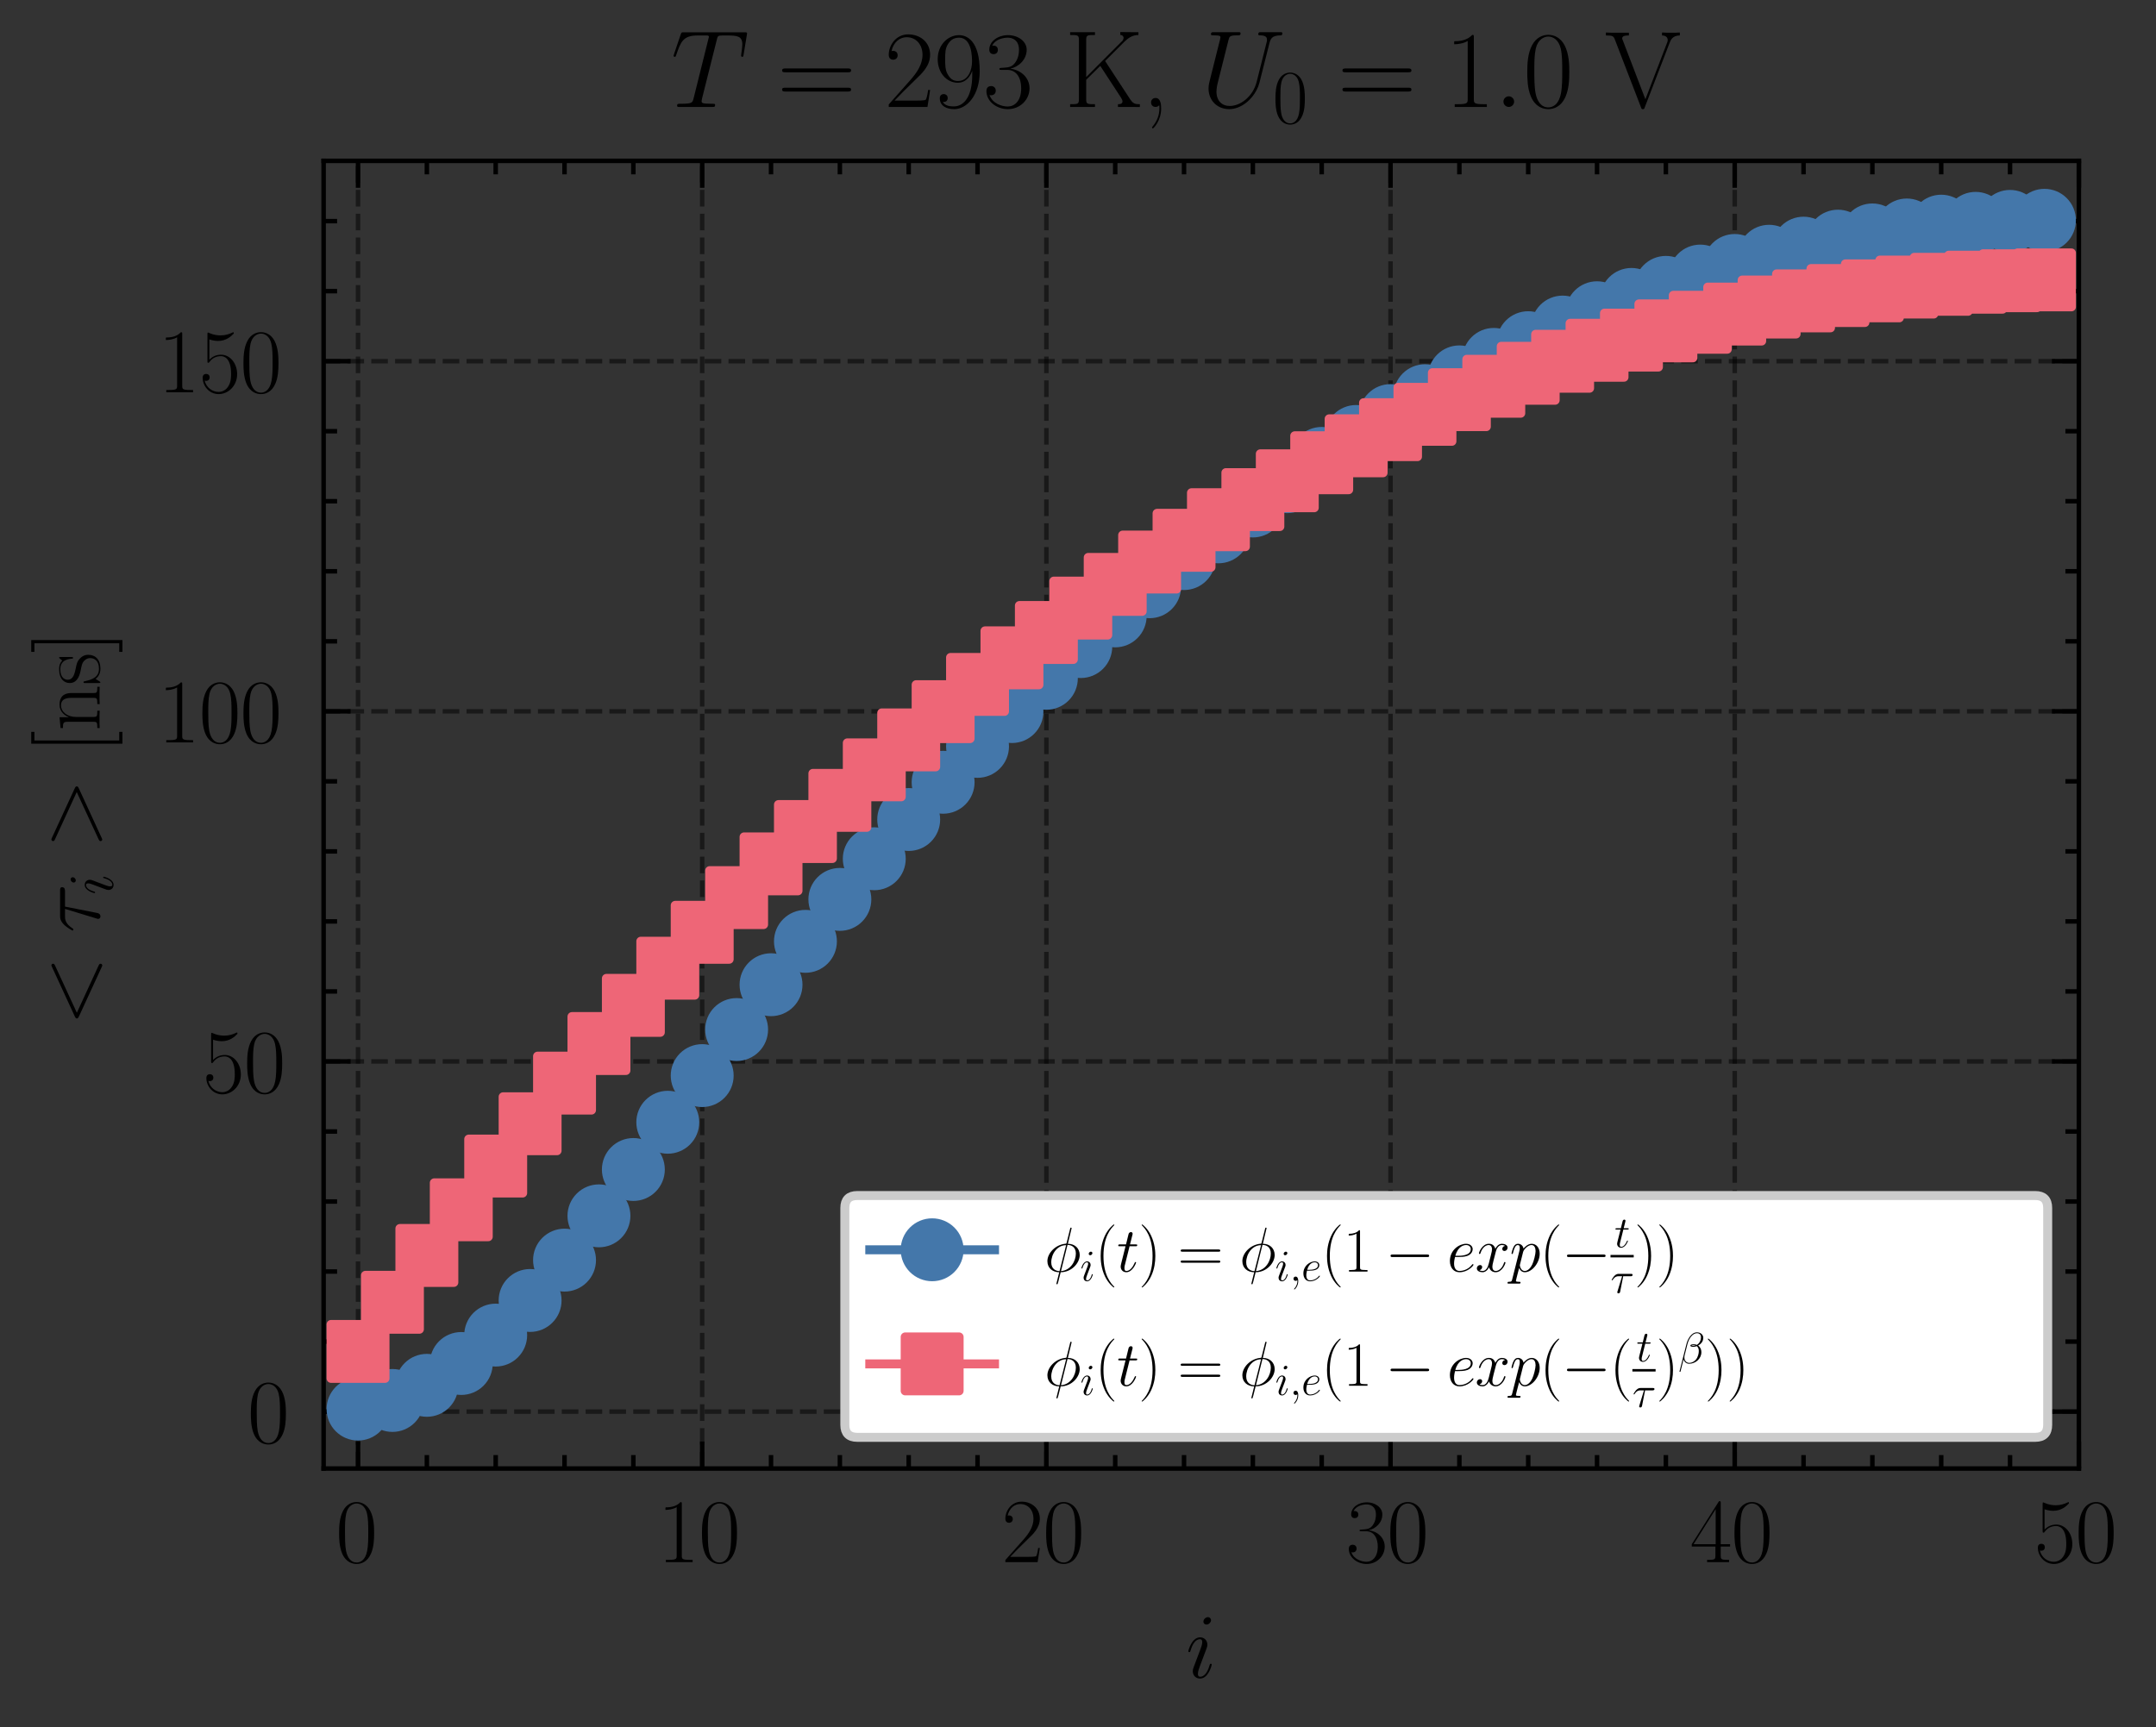 <?xml version="1.0" encoding="utf-8" standalone="no"?>
<!DOCTYPE svg PUBLIC "-//W3C//DTD SVG 1.1//EN"
  "http://www.w3.org/Graphics/SVG/1.1/DTD/svg11.dtd">
<svg xmlns:xlink="http://www.w3.org/1999/xlink" width="239.888pt" height="192.244pt" viewBox="0 0 239.888 192.244" xmlns="http://www.w3.org/2000/svg" version="1.1">
 <rect x="0" y="0" width="239.888" height="192.244" fill="#333333" stroke="none"/>
 <defs>
  <style type="text/css">*{stroke-linejoin: round; stroke-linecap: butt}</style>
 </defs>
 <g id="figure_1">
  <g id="patch_1">
   <path d="M 0 192.244 
L 239.888 192.244 
L 239.888 0 
L 0 0 
L 0 192.244 
z
" style="fill: none"/>
  </g>
  <g id="axes_1">
   <g id="patch_2">
    <path d="M 36.007 163.432 
L 231.307 163.432 
L 231.307 17.902 
L 36.007 17.902 
L 36.007 163.432 
z
" style="fill: none"/>
   </g>
   <g id="matplotlib.axis_1">
    <g id="xtick_1">
     <g id="line2d_1">
      <path d="M 39.836 163.432 
L 39.836 17.902 
" clip-path="url(#pbe0c638a8d)" style="fill: none; stroke-dasharray: 1.85,0.8; stroke-dashoffset: 0; stroke: #000000; stroke-opacity: 0.5; stroke-width: 0.5"/>
     </g>
     <g id="line2d_2">
      <defs>
       <path id="m20e79592e2" d="M 0 0 
L 0 -3 
" style="stroke: #000000; stroke-width: 0.5"/>
      </defs>
      <g>
       <use xlink:href="#m20e79592e2" x="39.836" y="163.432" style="stroke: #000000; stroke-width: 0.5"/>
      </g>
     </g>
     <g id="line2d_3">
      <defs>
       <path id="m5e21c9d02a" d="M 0 0 
L 0 3 
" style="stroke: #000000; stroke-width: 0.5"/>
      </defs>
      <g>
       <use xlink:href="#m5e21c9d02a" x="39.836" y="17.902" style="stroke: #000000; stroke-width: 0.5"/>
      </g>
     </g>
     <g id="text_1">
      <!-- $\mathdefault{0}$ -->
      <g transform="translate(37.345 173.851) scale(0.1 -0.1)">
       <defs>
        <path id="CMR17-30" d="M 2688 2025 
C 2688 2416 2682 3080 2413 3591 
C 2176 4039 1798 4198 1466 4198 
C 1158 4198 768 4058 525 3597 
C 269 3118 243 2524 243 2025 
C 243 1661 250 1106 448 619 
C 723 -39 1216 -128 1466 -128 
C 1760 -128 2208 -7 2470 600 
C 2662 1042 2688 1559 2688 2025 
z
M 1466 -26 
C 1056 -26 813 325 723 812 
C 653 1188 653 1738 653 2096 
C 653 2588 653 2997 736 3387 
C 858 3929 1216 4096 1466 4096 
C 1728 4096 2067 3923 2189 3400 
C 2272 3036 2278 2607 2278 2096 
C 2278 1680 2278 1169 2202 792 
C 2067 95 1690 -26 1466 -26 
z
" transform="scale(0.016)"/>
       </defs>
       <use xlink:href="#CMR17-30" transform="scale(0.996)"/>
      </g>
     </g>
    </g>
    <g id="xtick_2">
     <g id="line2d_4">
      <path d="M 78.13 163.432 
L 78.13 17.902 
" clip-path="url(#pbe0c638a8d)" style="fill: none; stroke-dasharray: 1.85,0.8; stroke-dashoffset: 0; stroke: #000000; stroke-opacity: 0.5; stroke-width: 0.5"/>
     </g>
     <g id="line2d_5">
      <g>
       <use xlink:href="#m20e79592e2" x="78.13" y="163.432" style="stroke: #000000; stroke-width: 0.5"/>
      </g>
     </g>
     <g id="line2d_6">
      <g>
       <use xlink:href="#m5e21c9d02a" x="78.13" y="17.902" style="stroke: #000000; stroke-width: 0.5"/>
      </g>
     </g>
     <g id="text_2">
      <!-- $\mathdefault{10}$ -->
      <g transform="translate(73.149 173.851) scale(0.1 -0.1)">
       <defs>
        <path id="CMR17-31" d="M 1702 4058 
C 1702 4192 1696 4192 1606 4192 
C 1357 3916 979 3827 621 3827 
C 602 3827 570 3827 563 3808 
C 557 3795 557 3782 557 3648 
C 755 3648 1088 3686 1344 3839 
L 1344 461 
C 1344 236 1331 160 781 160 
L 589 160 
L 589 0 
C 896 0 1216 0 1523 0 
C 1830 0 2150 0 2458 0 
L 2458 160 
L 2266 160 
C 1715 160 1702 230 1702 458 
L 1702 4058 
z
" transform="scale(0.016)"/>
       </defs>
       <use xlink:href="#CMR17-31" transform="scale(0.996)"/>
       <use xlink:href="#CMR17-30" transform="translate(45.69 0) scale(0.996)"/>
      </g>
     </g>
    </g>
    <g id="xtick_3">
     <g id="line2d_7">
      <path d="M 116.424 163.432 
L 116.424 17.902 
" clip-path="url(#pbe0c638a8d)" style="fill: none; stroke-dasharray: 1.85,0.8; stroke-dashoffset: 0; stroke: #000000; stroke-opacity: 0.5; stroke-width: 0.5"/>
     </g>
     <g id="line2d_8">
      <g>
       <use xlink:href="#m20e79592e2" x="116.424" y="163.432" style="stroke: #000000; stroke-width: 0.5"/>
      </g>
     </g>
     <g id="line2d_9">
      <g>
       <use xlink:href="#m5e21c9d02a" x="116.424" y="17.902" style="stroke: #000000; stroke-width: 0.5"/>
      </g>
     </g>
     <g id="text_3">
      <!-- $\mathdefault{20}$ -->
      <g transform="translate(111.443 173.851) scale(0.1 -0.1)">
       <defs>
        <path id="CMR17-32" d="M 2669 989 
L 2554 989 
C 2490 536 2438 459 2413 420 
C 2381 369 1920 369 1830 369 
L 602 369 
C 832 619 1280 1072 1824 1597 
C 2214 1967 2669 2402 2669 3035 
C 2669 3790 2067 4224 1395 4224 
C 691 4224 262 3604 262 3030 
C 262 2780 448 2748 525 2748 
C 589 2748 781 2787 781 3010 
C 781 3207 614 3264 525 3264 
C 486 3264 448 3258 422 3245 
C 544 3790 915 4058 1306 4058 
C 1862 4058 2227 3617 2227 3035 
C 2227 2479 1901 2000 1536 1584 
L 262 146 
L 262 0 
L 2515 0 
L 2669 989 
z
" transform="scale(0.016)"/>
       </defs>
       <use xlink:href="#CMR17-32" transform="scale(0.996)"/>
       <use xlink:href="#CMR17-30" transform="translate(45.69 0) scale(0.996)"/>
      </g>
     </g>
    </g>
    <g id="xtick_4">
     <g id="line2d_10">
      <path d="M 154.718 163.432 
L 154.718 17.902 
" clip-path="url(#pbe0c638a8d)" style="fill: none; stroke-dasharray: 1.85,0.8; stroke-dashoffset: 0; stroke: #000000; stroke-opacity: 0.5; stroke-width: 0.5"/>
     </g>
     <g id="line2d_11">
      <g>
       <use xlink:href="#m20e79592e2" x="154.718" y="163.432" style="stroke: #000000; stroke-width: 0.5"/>
      </g>
     </g>
     <g id="line2d_12">
      <g>
       <use xlink:href="#m5e21c9d02a" x="154.718" y="17.902" style="stroke: #000000; stroke-width: 0.5"/>
      </g>
     </g>
     <g id="text_4">
      <!-- $\mathdefault{30}$ -->
      <g transform="translate(149.737 173.851) scale(0.1 -0.1)">
       <defs>
        <path id="CMR17-33" d="M 1414 2157 
C 1984 2157 2234 1662 2234 1090 
C 2234 320 1824 25 1453 25 
C 1114 25 563 194 390 693 
C 422 680 454 680 486 680 
C 640 680 755 782 755 948 
C 755 1133 614 1216 486 1216 
C 378 1216 211 1165 211 926 
C 211 335 787 -128 1466 -128 
C 2176 -128 2720 430 2720 1085 
C 2720 1707 2208 2157 1600 2227 
C 2086 2328 2554 2756 2554 3329 
C 2554 3820 2048 4179 1472 4179 
C 890 4179 378 3829 378 3329 
C 378 3110 544 3072 627 3072 
C 762 3072 877 3155 877 3321 
C 877 3486 762 3569 627 3569 
C 602 3569 570 3569 544 3557 
C 730 3959 1235 4032 1459 4032 
C 1683 4032 2106 3925 2106 3320 
C 2106 3143 2080 2828 1862 2550 
C 1670 2304 1453 2304 1242 2284 
C 1210 2284 1062 2269 1037 2269 
C 992 2263 966 2257 966 2208 
C 966 2163 973 2157 1101 2157 
L 1414 2157 
z
" transform="scale(0.016)"/>
       </defs>
       <use xlink:href="#CMR17-33" transform="scale(0.996)"/>
       <use xlink:href="#CMR17-30" transform="translate(45.69 0) scale(0.996)"/>
      </g>
     </g>
    </g>
    <g id="xtick_5">
     <g id="line2d_13">
      <path d="M 193.013 163.432 
L 193.013 17.902 
" clip-path="url(#pbe0c638a8d)" style="fill: none; stroke-dasharray: 1.85,0.8; stroke-dashoffset: 0; stroke: #000000; stroke-opacity: 0.5; stroke-width: 0.5"/>
     </g>
     <g id="line2d_14">
      <g>
       <use xlink:href="#m20e79592e2" x="193.013" y="163.432" style="stroke: #000000; stroke-width: 0.5"/>
      </g>
     </g>
     <g id="line2d_15">
      <g>
       <use xlink:href="#m5e21c9d02a" x="193.013" y="17.902" style="stroke: #000000; stroke-width: 0.5"/>
      </g>
     </g>
     <g id="text_5">
      <!-- $\mathdefault{40}$ -->
      <g transform="translate(188.031 173.851) scale(0.1 -0.1)">
       <defs>
        <path id="CMR17-34" d="M 2150 4122 
C 2150 4256 2144 4256 2029 4256 
L 128 1254 
L 128 1088 
L 1779 1088 
L 1779 457 
C 1779 224 1766 160 1318 160 
L 1197 160 
L 1197 0 
C 1402 0 1747 0 1965 0 
C 2182 0 2528 0 2733 0 
L 2733 160 
L 2611 160 
C 2163 160 2150 224 2150 457 
L 2150 1088 
L 2803 1088 
L 2803 1254 
L 2150 1254 
L 2150 4122 
z
M 1798 3703 
L 1798 1254 
L 256 1254 
L 1798 3703 
z
" transform="scale(0.016)"/>
       </defs>
       <use xlink:href="#CMR17-34" transform="scale(0.996)"/>
       <use xlink:href="#CMR17-30" transform="translate(45.69 0) scale(0.996)"/>
      </g>
     </g>
    </g>
    <g id="xtick_6">
     <g id="line2d_16">
      <path d="M 231.307 163.432 
L 231.307 17.902 
" clip-path="url(#pbe0c638a8d)" style="fill: none; stroke-dasharray: 1.85,0.8; stroke-dashoffset: 0; stroke: #000000; stroke-opacity: 0.5; stroke-width: 0.5"/>
     </g>
     <g id="line2d_17">
      <g>
       <use xlink:href="#m20e79592e2" x="231.307" y="163.432" style="stroke: #000000; stroke-width: 0.5"/>
      </g>
     </g>
     <g id="line2d_18">
      <g>
       <use xlink:href="#m5e21c9d02a" x="231.307" y="17.902" style="stroke: #000000; stroke-width: 0.5"/>
      </g>
     </g>
     <g id="text_6">
      <!-- $\mathdefault{50}$ -->
      <g transform="translate(226.325 173.851) scale(0.1 -0.1)">
       <defs>
        <path id="CMR17-35" d="M 730 3692 
C 794 3666 1056 3584 1325 3584 
C 1920 3584 2246 3911 2432 4100 
C 2432 4157 2432 4192 2394 4192 
C 2387 4192 2374 4192 2323 4163 
C 2099 4058 1837 3973 1517 3973 
C 1325 3973 1037 3999 723 4139 
C 653 4171 640 4171 634 4171 
C 602 4171 595 4164 595 4037 
L 595 2203 
C 595 2089 595 2057 659 2057 
C 691 2057 704 2070 736 2114 
C 941 2401 1222 2522 1542 2522 
C 1766 2522 2246 2382 2246 1289 
C 2246 1085 2246 715 2054 421 
C 1894 159 1645 25 1370 25 
C 947 25 518 320 403 814 
C 429 807 480 795 506 795 
C 589 795 749 840 749 1038 
C 749 1210 627 1280 506 1280 
C 358 1280 262 1190 262 1011 
C 262 454 704 -128 1382 -128 
C 2042 -128 2669 440 2669 1264 
C 2669 2030 2170 2624 1549 2624 
C 1222 2624 947 2503 730 2274 
L 730 3692 
z
" transform="scale(0.016)"/>
       </defs>
       <use xlink:href="#CMR17-35" transform="scale(0.996)"/>
       <use xlink:href="#CMR17-30" transform="translate(45.69 0) scale(0.996)"/>
      </g>
     </g>
    </g>
    <g id="xtick_7">
     <g id="line2d_19">
      <defs>
       <path id="ma5c051cafe" d="M 0 0 
L 0 -1.5 
" style="stroke: #000000; stroke-width: 0.5"/>
      </defs>
      <g>
       <use xlink:href="#ma5c051cafe" x="47.495" y="163.432" style="stroke: #000000; stroke-width: 0.5"/>
      </g>
     </g>
     <g id="line2d_20">
      <defs>
       <path id="m9d21d8605a" d="M 0 0 
L 0 1.5 
" style="stroke: #000000; stroke-width: 0.5"/>
      </defs>
      <g>
       <use xlink:href="#m9d21d8605a" x="47.495" y="17.902" style="stroke: #000000; stroke-width: 0.5"/>
      </g>
     </g>
    </g>
    <g id="xtick_8">
     <g id="line2d_21">
      <g>
       <use xlink:href="#ma5c051cafe" x="55.154" y="163.432" style="stroke: #000000; stroke-width: 0.5"/>
      </g>
     </g>
     <g id="line2d_22">
      <g>
       <use xlink:href="#m9d21d8605a" x="55.154" y="17.902" style="stroke: #000000; stroke-width: 0.5"/>
      </g>
     </g>
    </g>
    <g id="xtick_9">
     <g id="line2d_23">
      <g>
       <use xlink:href="#ma5c051cafe" x="62.813" y="163.432" style="stroke: #000000; stroke-width: 0.5"/>
      </g>
     </g>
     <g id="line2d_24">
      <g>
       <use xlink:href="#m9d21d8605a" x="62.813" y="17.902" style="stroke: #000000; stroke-width: 0.5"/>
      </g>
     </g>
    </g>
    <g id="xtick_10">
     <g id="line2d_25">
      <g>
       <use xlink:href="#ma5c051cafe" x="70.471" y="163.432" style="stroke: #000000; stroke-width: 0.5"/>
      </g>
     </g>
     <g id="line2d_26">
      <g>
       <use xlink:href="#m9d21d8605a" x="70.471" y="17.902" style="stroke: #000000; stroke-width: 0.5"/>
      </g>
     </g>
    </g>
    <g id="xtick_11">
     <g id="line2d_27">
      <g>
       <use xlink:href="#ma5c051cafe" x="85.789" y="163.432" style="stroke: #000000; stroke-width: 0.5"/>
      </g>
     </g>
     <g id="line2d_28">
      <g>
       <use xlink:href="#m9d21d8605a" x="85.789" y="17.902" style="stroke: #000000; stroke-width: 0.5"/>
      </g>
     </g>
    </g>
    <g id="xtick_12">
     <g id="line2d_29">
      <g>
       <use xlink:href="#ma5c051cafe" x="93.448" y="163.432" style="stroke: #000000; stroke-width: 0.5"/>
      </g>
     </g>
     <g id="line2d_30">
      <g>
       <use xlink:href="#m9d21d8605a" x="93.448" y="17.902" style="stroke: #000000; stroke-width: 0.5"/>
      </g>
     </g>
    </g>
    <g id="xtick_13">
     <g id="line2d_31">
      <g>
       <use xlink:href="#ma5c051cafe" x="101.107" y="163.432" style="stroke: #000000; stroke-width: 0.5"/>
      </g>
     </g>
     <g id="line2d_32">
      <g>
       <use xlink:href="#m9d21d8605a" x="101.107" y="17.902" style="stroke: #000000; stroke-width: 0.5"/>
      </g>
     </g>
    </g>
    <g id="xtick_14">
     <g id="line2d_33">
      <g>
       <use xlink:href="#ma5c051cafe" x="108.765" y="163.432" style="stroke: #000000; stroke-width: 0.5"/>
      </g>
     </g>
     <g id="line2d_34">
      <g>
       <use xlink:href="#m9d21d8605a" x="108.765" y="17.902" style="stroke: #000000; stroke-width: 0.5"/>
      </g>
     </g>
    </g>
    <g id="xtick_15">
     <g id="line2d_35">
      <g>
       <use xlink:href="#ma5c051cafe" x="124.083" y="163.432" style="stroke: #000000; stroke-width: 0.5"/>
      </g>
     </g>
     <g id="line2d_36">
      <g>
       <use xlink:href="#m9d21d8605a" x="124.083" y="17.902" style="stroke: #000000; stroke-width: 0.5"/>
      </g>
     </g>
    </g>
    <g id="xtick_16">
     <g id="line2d_37">
      <g>
       <use xlink:href="#ma5c051cafe" x="131.742" y="163.432" style="stroke: #000000; stroke-width: 0.5"/>
      </g>
     </g>
     <g id="line2d_38">
      <g>
       <use xlink:href="#m9d21d8605a" x="131.742" y="17.902" style="stroke: #000000; stroke-width: 0.5"/>
      </g>
     </g>
    </g>
    <g id="xtick_17">
     <g id="line2d_39">
      <g>
       <use xlink:href="#ma5c051cafe" x="139.401" y="163.432" style="stroke: #000000; stroke-width: 0.5"/>
      </g>
     </g>
     <g id="line2d_40">
      <g>
       <use xlink:href="#m9d21d8605a" x="139.401" y="17.902" style="stroke: #000000; stroke-width: 0.5"/>
      </g>
     </g>
    </g>
    <g id="xtick_18">
     <g id="line2d_41">
      <g>
       <use xlink:href="#ma5c051cafe" x="147.06" y="163.432" style="stroke: #000000; stroke-width: 0.5"/>
      </g>
     </g>
     <g id="line2d_42">
      <g>
       <use xlink:href="#m9d21d8605a" x="147.06" y="17.902" style="stroke: #000000; stroke-width: 0.5"/>
      </g>
     </g>
    </g>
    <g id="xtick_19">
     <g id="line2d_43">
      <g>
       <use xlink:href="#ma5c051cafe" x="162.377" y="163.432" style="stroke: #000000; stroke-width: 0.5"/>
      </g>
     </g>
     <g id="line2d_44">
      <g>
       <use xlink:href="#m9d21d8605a" x="162.377" y="17.902" style="stroke: #000000; stroke-width: 0.5"/>
      </g>
     </g>
    </g>
    <g id="xtick_20">
     <g id="line2d_45">
      <g>
       <use xlink:href="#ma5c051cafe" x="170.036" y="163.432" style="stroke: #000000; stroke-width: 0.5"/>
      </g>
     </g>
     <g id="line2d_46">
      <g>
       <use xlink:href="#m9d21d8605a" x="170.036" y="17.902" style="stroke: #000000; stroke-width: 0.5"/>
      </g>
     </g>
    </g>
    <g id="xtick_21">
     <g id="line2d_47">
      <g>
       <use xlink:href="#ma5c051cafe" x="177.695" y="163.432" style="stroke: #000000; stroke-width: 0.5"/>
      </g>
     </g>
     <g id="line2d_48">
      <g>
       <use xlink:href="#m9d21d8605a" x="177.695" y="17.902" style="stroke: #000000; stroke-width: 0.5"/>
      </g>
     </g>
    </g>
    <g id="xtick_22">
     <g id="line2d_49">
      <g>
       <use xlink:href="#ma5c051cafe" x="185.354" y="163.432" style="stroke: #000000; stroke-width: 0.5"/>
      </g>
     </g>
     <g id="line2d_50">
      <g>
       <use xlink:href="#m9d21d8605a" x="185.354" y="17.902" style="stroke: #000000; stroke-width: 0.5"/>
      </g>
     </g>
    </g>
    <g id="xtick_23">
     <g id="line2d_51">
      <g>
       <use xlink:href="#ma5c051cafe" x="200.671" y="163.432" style="stroke: #000000; stroke-width: 0.5"/>
      </g>
     </g>
     <g id="line2d_52">
      <g>
       <use xlink:href="#m9d21d8605a" x="200.671" y="17.902" style="stroke: #000000; stroke-width: 0.5"/>
      </g>
     </g>
    </g>
    <g id="xtick_24">
     <g id="line2d_53">
      <g>
       <use xlink:href="#ma5c051cafe" x="208.33" y="163.432" style="stroke: #000000; stroke-width: 0.5"/>
      </g>
     </g>
     <g id="line2d_54">
      <g>
       <use xlink:href="#m9d21d8605a" x="208.33" y="17.902" style="stroke: #000000; stroke-width: 0.5"/>
      </g>
     </g>
    </g>
    <g id="xtick_25">
     <g id="line2d_55">
      <g>
       <use xlink:href="#ma5c051cafe" x="215.989" y="163.432" style="stroke: #000000; stroke-width: 0.5"/>
      </g>
     </g>
     <g id="line2d_56">
      <g>
       <use xlink:href="#m9d21d8605a" x="215.989" y="17.902" style="stroke: #000000; stroke-width: 0.5"/>
      </g>
     </g>
    </g>
    <g id="xtick_26">
     <g id="line2d_57">
      <g>
       <use xlink:href="#ma5c051cafe" x="223.648" y="163.432" style="stroke: #000000; stroke-width: 0.5"/>
      </g>
     </g>
     <g id="line2d_58">
      <g>
       <use xlink:href="#m9d21d8605a" x="223.648" y="17.902" style="stroke: #000000; stroke-width: 0.5"/>
      </g>
     </g>
    </g>
    <g id="text_7">
     <!-- $i$ -->
     <g transform="translate(131.941 186.706) scale(0.1 -0.1)">
      <defs>
       <path id="CMMI12-69" d="M 1811 913 
C 1811 945 1786 971 1747 971 
C 1690 971 1683 952 1651 843 
C 1485 262 1222 64 1011 64 
C 934 64 845 83 845 275 
C 845 447 922 639 992 830 
L 1440 2018 
C 1459 2069 1504 2184 1504 2305 
C 1504 2574 1312 2816 998 2816 
C 410 2816 173 1890 173 1839 
C 173 1814 198 1782 243 1782 
C 301 1782 307 1807 333 1896 
C 486 2428 730 2682 979 2682 
C 1037 2682 1146 2682 1146 2478 
C 1146 2312 1062 2101 1011 1961 
L 563 773 
C 525 671 486 568 486 453 
C 486 166 685 -64 992 -64 
C 1581 -64 1811 869 1811 913 
z
M 1760 4013 
C 1760 4109 1683 4224 1542 4224 
C 1395 4224 1229 4083 1229 3917 
C 1229 3758 1363 3707 1440 3707 
C 1613 3707 1760 3873 1760 4013 
z
" transform="scale(0.016)"/>
      </defs>
      <use xlink:href="#CMMI12-69" transform="scale(0.996)"/>
     </g>
    </g>
   </g>
   <g id="matplotlib.axis_2">
    <g id="ytick_1">
     <g id="line2d_59">
      <path d="M 36.007 157.097 
L 231.307 157.097 
" clip-path="url(#pbe0c638a8d)" style="fill: none; stroke-dasharray: 1.85,0.8; stroke-dashoffset: 0; stroke: #000000; stroke-opacity: 0.5; stroke-width: 0.5"/>
     </g>
     <g id="line2d_60">
      <defs>
       <path id="m622779841a" d="M 0 0 
L 3 0 
" style="stroke: #000000; stroke-width: 0.5"/>
      </defs>
      <g>
       <use xlink:href="#m622779841a" x="36.007" y="157.097" style="stroke: #000000; stroke-width: 0.5"/>
      </g>
     </g>
     <g id="line2d_61">
      <defs>
       <path id="mc7d2856764" d="M 0 0 
L -3 0 
" style="stroke: #000000; stroke-width: 0.5"/>
      </defs>
      <g>
       <use xlink:href="#mc7d2856764" x="231.307" y="157.097" style="stroke: #000000; stroke-width: 0.5"/>
      </g>
     </g>
     <g id="text_8">
      <!-- $\mathdefault{0}$ -->
      <g transform="translate(27.525 160.556) scale(0.1 -0.1)">
       <use xlink:href="#CMR17-30" transform="scale(0.996)"/>
      </g>
     </g>
    </g>
    <g id="ytick_2">
     <g id="line2d_62">
      <path d="M 36.007 118.13 
L 231.307 118.13 
" clip-path="url(#pbe0c638a8d)" style="fill: none; stroke-dasharray: 1.85,0.8; stroke-dashoffset: 0; stroke: #000000; stroke-opacity: 0.5; stroke-width: 0.5"/>
     </g>
     <g id="line2d_63">
      <g>
       <use xlink:href="#m622779841a" x="36.007" y="118.13" style="stroke: #000000; stroke-width: 0.5"/>
      </g>
     </g>
     <g id="line2d_64">
      <g>
       <use xlink:href="#mc7d2856764" x="231.307" y="118.13" style="stroke: #000000; stroke-width: 0.5"/>
      </g>
     </g>
     <g id="text_9">
      <!-- $\mathdefault{50}$ -->
      <g transform="translate(22.544 121.589) scale(0.1 -0.1)">
       <use xlink:href="#CMR17-35" transform="scale(0.996)"/>
       <use xlink:href="#CMR17-30" transform="translate(45.69 0) scale(0.996)"/>
      </g>
     </g>
    </g>
    <g id="ytick_3">
     <g id="line2d_65">
      <path d="M 36.007 79.163 
L 231.307 79.163 
" clip-path="url(#pbe0c638a8d)" style="fill: none; stroke-dasharray: 1.85,0.8; stroke-dashoffset: 0; stroke: #000000; stroke-opacity: 0.5; stroke-width: 0.5"/>
     </g>
     <g id="line2d_66">
      <g>
       <use xlink:href="#m622779841a" x="36.007" y="79.163" style="stroke: #000000; stroke-width: 0.5"/>
      </g>
     </g>
     <g id="line2d_67">
      <g>
       <use xlink:href="#mc7d2856764" x="231.307" y="79.163" style="stroke: #000000; stroke-width: 0.5"/>
      </g>
     </g>
     <g id="text_10">
      <!-- $\mathdefault{100}$ -->
      <g transform="translate(17.563 82.623) scale(0.1 -0.1)">
       <use xlink:href="#CMR17-31" transform="scale(0.996)"/>
       <use xlink:href="#CMR17-30" transform="translate(45.69 0) scale(0.996)"/>
       <use xlink:href="#CMR17-30" transform="translate(91.381 0) scale(0.996)"/>
      </g>
     </g>
    </g>
    <g id="ytick_4">
     <g id="line2d_68">
      <path d="M 36.007 40.197 
L 231.307 40.197 
" clip-path="url(#pbe0c638a8d)" style="fill: none; stroke-dasharray: 1.85,0.8; stroke-dashoffset: 0; stroke: #000000; stroke-opacity: 0.5; stroke-width: 0.5"/>
     </g>
     <g id="line2d_69">
      <g>
       <use xlink:href="#m622779841a" x="36.007" y="40.197" style="stroke: #000000; stroke-width: 0.5"/>
      </g>
     </g>
     <g id="line2d_70">
      <g>
       <use xlink:href="#mc7d2856764" x="231.307" y="40.197" style="stroke: #000000; stroke-width: 0.5"/>
      </g>
     </g>
     <g id="text_11">
      <!-- $\mathdefault{150}$ -->
      <g transform="translate(17.563 43.656) scale(0.1 -0.1)">
       <use xlink:href="#CMR17-31" transform="scale(0.996)"/>
       <use xlink:href="#CMR17-35" transform="translate(45.69 0) scale(0.996)"/>
       <use xlink:href="#CMR17-30" transform="translate(91.381 0) scale(0.996)"/>
      </g>
     </g>
    </g>
    <g id="ytick_5">
     <g id="line2d_71">
      <defs>
       <path id="m8ec873bae9" d="M 0 0 
L 1.5 0 
" style="stroke: #000000; stroke-width: 0.5"/>
      </defs>
      <g>
       <use xlink:href="#m8ec873bae9" x="36.007" y="149.304" style="stroke: #000000; stroke-width: 0.5"/>
      </g>
     </g>
     <g id="line2d_72">
      <defs>
       <path id="mb1f01d77cc" d="M 0 0 
L -1.5 0 
" style="stroke: #000000; stroke-width: 0.5"/>
      </defs>
      <g>
       <use xlink:href="#mb1f01d77cc" x="231.307" y="149.304" style="stroke: #000000; stroke-width: 0.5"/>
      </g>
     </g>
    </g>
    <g id="ytick_6">
     <g id="line2d_73">
      <g>
       <use xlink:href="#m8ec873bae9" x="36.007" y="141.51" style="stroke: #000000; stroke-width: 0.5"/>
      </g>
     </g>
     <g id="line2d_74">
      <g>
       <use xlink:href="#mb1f01d77cc" x="231.307" y="141.51" style="stroke: #000000; stroke-width: 0.5"/>
      </g>
     </g>
    </g>
    <g id="ytick_7">
     <g id="line2d_75">
      <g>
       <use xlink:href="#m8ec873bae9" x="36.007" y="133.717" style="stroke: #000000; stroke-width: 0.5"/>
      </g>
     </g>
     <g id="line2d_76">
      <g>
       <use xlink:href="#mb1f01d77cc" x="231.307" y="133.717" style="stroke: #000000; stroke-width: 0.5"/>
      </g>
     </g>
    </g>
    <g id="ytick_8">
     <g id="line2d_77">
      <g>
       <use xlink:href="#m8ec873bae9" x="36.007" y="125.924" style="stroke: #000000; stroke-width: 0.5"/>
      </g>
     </g>
     <g id="line2d_78">
      <g>
       <use xlink:href="#mb1f01d77cc" x="231.307" y="125.924" style="stroke: #000000; stroke-width: 0.5"/>
      </g>
     </g>
    </g>
    <g id="ytick_9">
     <g id="line2d_79">
      <g>
       <use xlink:href="#m8ec873bae9" x="36.007" y="110.337" style="stroke: #000000; stroke-width: 0.5"/>
      </g>
     </g>
     <g id="line2d_80">
      <g>
       <use xlink:href="#mb1f01d77cc" x="231.307" y="110.337" style="stroke: #000000; stroke-width: 0.5"/>
      </g>
     </g>
    </g>
    <g id="ytick_10">
     <g id="line2d_81">
      <g>
       <use xlink:href="#m8ec873bae9" x="36.007" y="102.544" style="stroke: #000000; stroke-width: 0.5"/>
      </g>
     </g>
     <g id="line2d_82">
      <g>
       <use xlink:href="#mb1f01d77cc" x="231.307" y="102.544" style="stroke: #000000; stroke-width: 0.5"/>
      </g>
     </g>
    </g>
    <g id="ytick_11">
     <g id="line2d_83">
      <g>
       <use xlink:href="#m8ec873bae9" x="36.007" y="94.75" style="stroke: #000000; stroke-width: 0.5"/>
      </g>
     </g>
     <g id="line2d_84">
      <g>
       <use xlink:href="#mb1f01d77cc" x="231.307" y="94.75" style="stroke: #000000; stroke-width: 0.5"/>
      </g>
     </g>
    </g>
    <g id="ytick_12">
     <g id="line2d_85">
      <g>
       <use xlink:href="#m8ec873bae9" x="36.007" y="86.957" style="stroke: #000000; stroke-width: 0.5"/>
      </g>
     </g>
     <g id="line2d_86">
      <g>
       <use xlink:href="#mb1f01d77cc" x="231.307" y="86.957" style="stroke: #000000; stroke-width: 0.5"/>
      </g>
     </g>
    </g>
    <g id="ytick_13">
     <g id="line2d_87">
      <g>
       <use xlink:href="#m8ec873bae9" x="36.007" y="71.37" style="stroke: #000000; stroke-width: 0.5"/>
      </g>
     </g>
     <g id="line2d_88">
      <g>
       <use xlink:href="#mb1f01d77cc" x="231.307" y="71.37" style="stroke: #000000; stroke-width: 0.5"/>
      </g>
     </g>
    </g>
    <g id="ytick_14">
     <g id="line2d_89">
      <g>
       <use xlink:href="#m8ec873bae9" x="36.007" y="63.577" style="stroke: #000000; stroke-width: 0.5"/>
      </g>
     </g>
     <g id="line2d_90">
      <g>
       <use xlink:href="#mb1f01d77cc" x="231.307" y="63.577" style="stroke: #000000; stroke-width: 0.5"/>
      </g>
     </g>
    </g>
    <g id="ytick_15">
     <g id="line2d_91">
      <g>
       <use xlink:href="#m8ec873bae9" x="36.007" y="55.783" style="stroke: #000000; stroke-width: 0.5"/>
      </g>
     </g>
     <g id="line2d_92">
      <g>
       <use xlink:href="#mb1f01d77cc" x="231.307" y="55.783" style="stroke: #000000; stroke-width: 0.5"/>
      </g>
     </g>
    </g>
    <g id="ytick_16">
     <g id="line2d_93">
      <g>
       <use xlink:href="#m8ec873bae9" x="36.007" y="47.99" style="stroke: #000000; stroke-width: 0.5"/>
      </g>
     </g>
     <g id="line2d_94">
      <g>
       <use xlink:href="#mb1f01d77cc" x="231.307" y="47.99" style="stroke: #000000; stroke-width: 0.5"/>
      </g>
     </g>
    </g>
    <g id="ytick_17">
     <g id="line2d_95">
      <g>
       <use xlink:href="#m8ec873bae9" x="36.007" y="32.403" style="stroke: #000000; stroke-width: 0.5"/>
      </g>
     </g>
     <g id="line2d_96">
      <g>
       <use xlink:href="#mb1f01d77cc" x="231.307" y="32.403" style="stroke: #000000; stroke-width: 0.5"/>
      </g>
     </g>
    </g>
    <g id="ytick_18">
     <g id="line2d_97">
      <g>
       <use xlink:href="#m8ec873bae9" x="36.007" y="24.61" style="stroke: #000000; stroke-width: 0.5"/>
      </g>
     </g>
     <g id="line2d_98">
      <g>
       <use xlink:href="#mb1f01d77cc" x="231.307" y="24.61" style="stroke: #000000; stroke-width: 0.5"/>
      </g>
     </g>
    </g>
    <g id="text_12">
     <!-- $&lt;\tau_i&gt;$ [ns] -->
     <g transform="translate(11.072 114.179) rotate(-90) scale(0.1 -0.1)">
      <defs>
       <path id="CMMI12-3c" d="M 4218 3104 
C 4333 3155 4346 3200 4346 3238 
C 4346 3309 4294 3360 4224 3360 
C 4211 3360 4205 3353 4115 3315 
L 653 1719 
C 538 1667 525 1622 525 1584 
C 525 1539 531 1501 653 1442 
L 4115 -154 
C 4198 -192 4211 -192 4224 -192 
C 4294 -192 4346 -141 4346 -70 
C 4346 -32 4333 13 4218 64 
L 922 1581 
L 4218 3104 
z
" transform="scale(0.016)"/>
       <path id="CMMI12-1c" d="M 1837 2408 
L 2899 2408 
C 2982 2408 3194 2408 3194 2612 
C 3194 2752 3072 2752 2957 2752 
L 1197 2752 
C 1050 2752 832 2752 538 2440 
C 371 2255 166 1917 166 1879 
C 166 1841 198 1828 237 1828 
C 282 1828 288 1847 320 1885 
C 653 2408 986 2408 1146 2408 
L 1677 2408 
L 1011 223 
C 979 127 979 114 979 95 
C 979 25 1024 -64 1152 -64 
C 1350 -64 1382 108 1402 203 
L 1837 2408 
z
" transform="scale(0.016)"/>
       <path id="CMMI12-3e" d="M 4218 1449 
C 4339 1507 4346 1545 4346 1590 
C 4346 1628 4333 1673 4218 1725 
L 755 3322 
C 672 3360 659 3360 646 3360 
C 570 3360 525 3296 525 3245 
C 525 3168 576 3142 659 3104 
L 3949 1590 
L 653 65 
C 525 6 525 -39 525 -77 
C 525 -128 570 -192 646 -192 
C 659 -192 666 -185 755 -147 
L 4218 1449 
z
" transform="scale(0.016)"/>
       <path id="CMR17-5b" d="M 1504 -1600 
L 1504 -1377 
L 902 -1377 
L 902 4544 
L 1504 4544 
L 1504 4767 
L 678 4767 
L 678 -1600 
L 1504 -1600 
z
" transform="scale(0.016)"/>
       <path id="CMR17-6e" d="M 2656 1933 
C 2656 2259 2592 2790 1837 2790 
C 1331 2790 1069 2400 973 2144 
L 966 2144 
L 966 2790 
L 211 2720 
L 211 2554 
C 589 2554 646 2515 646 2208 
L 646 428 
C 646 184 621 153 211 153 
L 211 -13 
C 365 0 646 0 813 0 
C 979 0 1267 0 1421 -13 
L 1421 153 
C 1011 153 986 178 986 428 
L 986 1658 
C 986 2247 1344 2688 1792 2688 
C 2266 2688 2317 2266 2317 1958 
L 2317 428 
C 2317 184 2291 153 1882 153 
L 1882 -13 
C 2035 0 2317 0 2483 0 
C 2650 0 2938 0 3091 -13 
L 3091 153 
C 2682 153 2656 178 2656 428 
L 2656 1933 
z
" transform="scale(0.016)"/>
       <path id="CMR17-73" d="M 1978 2697 
C 1978 2813 1971 2819 1933 2819 
C 1907 2819 1901 2813 1824 2717 
C 1805 2691 1747 2626 1728 2601 
C 1523 2819 1235 2819 1126 2819 
C 416 2819 160 2447 160 2076 
C 160 1498 813 1365 998 1325 
C 1402 1243 1542 1217 1677 1101 
C 1760 1025 1901 884 1901 654 
C 1901 384 1747 38 1158 38 
C 602 38 403 460 288 1021 
C 269 1110 269 1117 218 1117 
C 166 1117 160 1110 160 983 
L 160 63 
C 160 -51 166 -58 205 -58 
C 237 -58 243 -51 275 0 
C 314 57 410 211 448 276 
C 576 103 800 -64 1158 -64 
C 1792 -64 2131 283 2131 784 
C 2131 1112 1958 1285 1875 1362 
C 1683 1561 1459 1606 1190 1657 
C 838 1735 390 1825 390 2217 
C 390 2383 480 2737 1126 2737 
C 1811 2737 1850 2094 1862 1888 
C 1869 1856 1901 1849 1920 1849 
C 1978 1849 1978 1869 1978 1978 
L 1978 2697 
z
" transform="scale(0.016)"/>
       <path id="CMR17-5d" d="M 915 4767 
L 90 4767 
L 90 4544 
L 691 4544 
L 691 -1377 
L 90 -1377 
L 90 -1600 
L 915 -1600 
L 915 4767 
z
" transform="scale(0.016)"/>
      </defs>
      <use xlink:href="#CMMI12-3c" transform="scale(0.996)"/>
      <use xlink:href="#CMMI12-1c" transform="translate(103.546 0) scale(0.996)"/>
      <use xlink:href="#CMMI12-69" transform="translate(145.91 -14.944) scale(0.697)"/>
      <use xlink:href="#CMMI12-3e" transform="translate(197.377 0) scale(0.996)"/>
      <use xlink:href="#CMR17-5b" transform="translate(303.325 0) scale(0.996)"/>
      <use xlink:href="#CMR17-6e" transform="translate(328.196 0) scale(0.996)"/>
      <use xlink:href="#CMR17-73" transform="translate(379.091 0) scale(0.996)"/>
      <use xlink:href="#CMR17-5d" transform="translate(414.893 0) scale(0.996)"/>
     </g>
    </g>
   </g>
   <g id="line2d_99">
    <path d="M 39.836 156.817 
L 43.665 155.858 
L 47.495 154.174 
L 51.324 151.743 
L 55.154 148.583 
L 58.983 144.73 
L 62.813 140.239 
L 66.642 135.311 
L 70.471 130.154 
L 74.301 124.896 
L 78.13 119.704 
L 81.96 114.578 
L 85.789 109.589 
L 89.618 104.762 
L 93.448 100.094 
L 97.277 95.572 
L 101.107 91.203 
L 104.936 87.059 
L 108.765 83.064 
L 112.595 79.191 
L 116.424 75.489 
L 120.254 71.958 
L 124.083 68.543 
L 127.913 65.3 
L 131.742 62.164 
L 135.571 59.19 
L 139.401 56.312 
L 143.23 53.605 
L 147.06 51.016 
L 150.889 48.574 
L 154.718 46.25 
L 158.548 44.039 
L 162.377 41.942 
L 166.207 39.997 
L 170.036 38.137 
L 173.865 36.399 
L 177.695 34.804 
L 181.524 33.323 
L 185.354 31.981 
L 189.183 30.723 
L 193.013 29.544 
L 196.842 28.518 
L 200.671 27.617 
L 204.501 26.837 
L 208.33 26.144 
L 212.16 25.594 
L 215.989 25.169 
L 219.818 24.856 
L 223.648 24.638 
L 227.477 24.517 
" clip-path="url(#pbe0c638a8d)" style="fill: none; stroke: #4477aa; stroke-linecap: square"/>
    <defs>
     <path id="m1dd4a400de" d="M 0 3 
C 0.796 3 1.559 2.684 2.121 2.121 
C 2.684 1.559 3 0.796 3 0 
C 3 -0.796 2.684 -1.559 2.121 -2.121 
C 1.559 -2.684 0.796 -3 0 -3 
C -0.796 -3 -1.559 -2.684 -2.121 -2.121 
C -2.684 -1.559 -3 -0.796 -3 0 
C -3 0.796 -2.684 1.559 -2.121 2.121 
C -1.559 2.684 -0.796 3 0 3 
z
" style="stroke: #4477aa"/>
    </defs>
    <g clip-path="url(#pbe0c638a8d)">
     <use xlink:href="#m1dd4a400de" x="39.836" y="156.817" style="fill: #4477aa; stroke: #4477aa"/>
     <use xlink:href="#m1dd4a400de" x="43.665" y="155.858" style="fill: #4477aa; stroke: #4477aa"/>
     <use xlink:href="#m1dd4a400de" x="47.495" y="154.174" style="fill: #4477aa; stroke: #4477aa"/>
     <use xlink:href="#m1dd4a400de" x="51.324" y="151.743" style="fill: #4477aa; stroke: #4477aa"/>
     <use xlink:href="#m1dd4a400de" x="55.154" y="148.583" style="fill: #4477aa; stroke: #4477aa"/>
     <use xlink:href="#m1dd4a400de" x="58.983" y="144.73" style="fill: #4477aa; stroke: #4477aa"/>
     <use xlink:href="#m1dd4a400de" x="62.813" y="140.239" style="fill: #4477aa; stroke: #4477aa"/>
     <use xlink:href="#m1dd4a400de" x="66.642" y="135.311" style="fill: #4477aa; stroke: #4477aa"/>
     <use xlink:href="#m1dd4a400de" x="70.471" y="130.154" style="fill: #4477aa; stroke: #4477aa"/>
     <use xlink:href="#m1dd4a400de" x="74.301" y="124.896" style="fill: #4477aa; stroke: #4477aa"/>
     <use xlink:href="#m1dd4a400de" x="78.13" y="119.704" style="fill: #4477aa; stroke: #4477aa"/>
     <use xlink:href="#m1dd4a400de" x="81.96" y="114.578" style="fill: #4477aa; stroke: #4477aa"/>
     <use xlink:href="#m1dd4a400de" x="85.789" y="109.589" style="fill: #4477aa; stroke: #4477aa"/>
     <use xlink:href="#m1dd4a400de" x="89.618" y="104.762" style="fill: #4477aa; stroke: #4477aa"/>
     <use xlink:href="#m1dd4a400de" x="93.448" y="100.094" style="fill: #4477aa; stroke: #4477aa"/>
     <use xlink:href="#m1dd4a400de" x="97.277" y="95.572" style="fill: #4477aa; stroke: #4477aa"/>
     <use xlink:href="#m1dd4a400de" x="101.107" y="91.203" style="fill: #4477aa; stroke: #4477aa"/>
     <use xlink:href="#m1dd4a400de" x="104.936" y="87.059" style="fill: #4477aa; stroke: #4477aa"/>
     <use xlink:href="#m1dd4a400de" x="108.765" y="83.064" style="fill: #4477aa; stroke: #4477aa"/>
     <use xlink:href="#m1dd4a400de" x="112.595" y="79.191" style="fill: #4477aa; stroke: #4477aa"/>
     <use xlink:href="#m1dd4a400de" x="116.424" y="75.489" style="fill: #4477aa; stroke: #4477aa"/>
     <use xlink:href="#m1dd4a400de" x="120.254" y="71.958" style="fill: #4477aa; stroke: #4477aa"/>
     <use xlink:href="#m1dd4a400de" x="124.083" y="68.543" style="fill: #4477aa; stroke: #4477aa"/>
     <use xlink:href="#m1dd4a400de" x="127.913" y="65.3" style="fill: #4477aa; stroke: #4477aa"/>
     <use xlink:href="#m1dd4a400de" x="131.742" y="62.164" style="fill: #4477aa; stroke: #4477aa"/>
     <use xlink:href="#m1dd4a400de" x="135.571" y="59.19" style="fill: #4477aa; stroke: #4477aa"/>
     <use xlink:href="#m1dd4a400de" x="139.401" y="56.312" style="fill: #4477aa; stroke: #4477aa"/>
     <use xlink:href="#m1dd4a400de" x="143.23" y="53.605" style="fill: #4477aa; stroke: #4477aa"/>
     <use xlink:href="#m1dd4a400de" x="147.06" y="51.016" style="fill: #4477aa; stroke: #4477aa"/>
     <use xlink:href="#m1dd4a400de" x="150.889" y="48.574" style="fill: #4477aa; stroke: #4477aa"/>
     <use xlink:href="#m1dd4a400de" x="154.718" y="46.25" style="fill: #4477aa; stroke: #4477aa"/>
     <use xlink:href="#m1dd4a400de" x="158.548" y="44.039" style="fill: #4477aa; stroke: #4477aa"/>
     <use xlink:href="#m1dd4a400de" x="162.377" y="41.942" style="fill: #4477aa; stroke: #4477aa"/>
     <use xlink:href="#m1dd4a400de" x="166.207" y="39.997" style="fill: #4477aa; stroke: #4477aa"/>
     <use xlink:href="#m1dd4a400de" x="170.036" y="38.137" style="fill: #4477aa; stroke: #4477aa"/>
     <use xlink:href="#m1dd4a400de" x="173.865" y="36.399" style="fill: #4477aa; stroke: #4477aa"/>
     <use xlink:href="#m1dd4a400de" x="177.695" y="34.804" style="fill: #4477aa; stroke: #4477aa"/>
     <use xlink:href="#m1dd4a400de" x="181.524" y="33.323" style="fill: #4477aa; stroke: #4477aa"/>
     <use xlink:href="#m1dd4a400de" x="185.354" y="31.981" style="fill: #4477aa; stroke: #4477aa"/>
     <use xlink:href="#m1dd4a400de" x="189.183" y="30.723" style="fill: #4477aa; stroke: #4477aa"/>
     <use xlink:href="#m1dd4a400de" x="193.013" y="29.544" style="fill: #4477aa; stroke: #4477aa"/>
     <use xlink:href="#m1dd4a400de" x="196.842" y="28.518" style="fill: #4477aa; stroke: #4477aa"/>
     <use xlink:href="#m1dd4a400de" x="200.671" y="27.617" style="fill: #4477aa; stroke: #4477aa"/>
     <use xlink:href="#m1dd4a400de" x="204.501" y="26.837" style="fill: #4477aa; stroke: #4477aa"/>
     <use xlink:href="#m1dd4a400de" x="208.33" y="26.144" style="fill: #4477aa; stroke: #4477aa"/>
     <use xlink:href="#m1dd4a400de" x="212.16" y="25.594" style="fill: #4477aa; stroke: #4477aa"/>
     <use xlink:href="#m1dd4a400de" x="215.989" y="25.169" style="fill: #4477aa; stroke: #4477aa"/>
     <use xlink:href="#m1dd4a400de" x="219.818" y="24.856" style="fill: #4477aa; stroke: #4477aa"/>
     <use xlink:href="#m1dd4a400de" x="223.648" y="24.638" style="fill: #4477aa; stroke: #4477aa"/>
     <use xlink:href="#m1dd4a400de" x="227.477" y="24.517" style="fill: #4477aa; stroke: #4477aa"/>
    </g>
   </g>
   <g id="line2d_100">
    <path d="M 39.836 150.399 
L 43.665 144.931 
L 47.495 139.721 
L 51.324 134.636 
L 55.154 129.771 
L 58.983 125.061 
L 62.813 120.541 
L 66.642 116.135 
L 70.471 111.886 
L 74.301 107.75 
L 78.13 103.756 
L 81.96 99.894 
L 85.789 96.139 
L 89.618 92.542 
L 93.448 89.071 
L 97.277 85.676 
L 101.107 82.341 
L 104.936 79.2 
L 108.765 76.17 
L 112.595 73.211 
L 116.424 70.39 
L 120.254 67.673 
L 124.083 65.038 
L 127.913 62.551 
L 131.742 60.129 
L 135.571 57.838 
L 139.401 55.601 
L 143.23 53.506 
L 147.06 51.499 
L 150.889 49.612 
L 154.718 47.82 
L 158.548 46.111 
L 162.377 44.48 
L 166.207 42.986 
L 170.036 41.541 
L 173.865 40.204 
L 177.695 38.981 
L 181.524 37.849 
L 185.354 36.825 
L 189.183 35.865 
L 193.013 34.952 
L 196.842 34.169 
L 200.671 33.485 
L 204.501 32.89 
L 208.33 32.37 
L 212.16 31.948 
L 215.989 31.639 
L 219.818 31.407 
L 223.648 31.241 
L 227.477 31.149 
" clip-path="url(#pbe0c638a8d)" style="fill: none; stroke: #ee6677; stroke-linecap: square"/>
    <defs>
     <path id="m2ab3b9b2a1" d="M -3 3 
L 3 3 
L 3 -3 
L -3 -3 
z
" style="stroke: #ee6677; stroke-linejoin: miter"/>
    </defs>
    <g clip-path="url(#pbe0c638a8d)">
     <use xlink:href="#m2ab3b9b2a1" x="39.836" y="150.399" style="fill: #ee6677; stroke: #ee6677; stroke-linejoin: miter"/>
     <use xlink:href="#m2ab3b9b2a1" x="43.665" y="144.931" style="fill: #ee6677; stroke: #ee6677; stroke-linejoin: miter"/>
     <use xlink:href="#m2ab3b9b2a1" x="47.495" y="139.721" style="fill: #ee6677; stroke: #ee6677; stroke-linejoin: miter"/>
     <use xlink:href="#m2ab3b9b2a1" x="51.324" y="134.636" style="fill: #ee6677; stroke: #ee6677; stroke-linejoin: miter"/>
     <use xlink:href="#m2ab3b9b2a1" x="55.154" y="129.771" style="fill: #ee6677; stroke: #ee6677; stroke-linejoin: miter"/>
     <use xlink:href="#m2ab3b9b2a1" x="58.983" y="125.061" style="fill: #ee6677; stroke: #ee6677; stroke-linejoin: miter"/>
     <use xlink:href="#m2ab3b9b2a1" x="62.813" y="120.541" style="fill: #ee6677; stroke: #ee6677; stroke-linejoin: miter"/>
     <use xlink:href="#m2ab3b9b2a1" x="66.642" y="116.135" style="fill: #ee6677; stroke: #ee6677; stroke-linejoin: miter"/>
     <use xlink:href="#m2ab3b9b2a1" x="70.471" y="111.886" style="fill: #ee6677; stroke: #ee6677; stroke-linejoin: miter"/>
     <use xlink:href="#m2ab3b9b2a1" x="74.301" y="107.75" style="fill: #ee6677; stroke: #ee6677; stroke-linejoin: miter"/>
     <use xlink:href="#m2ab3b9b2a1" x="78.13" y="103.756" style="fill: #ee6677; stroke: #ee6677; stroke-linejoin: miter"/>
     <use xlink:href="#m2ab3b9b2a1" x="81.96" y="99.894" style="fill: #ee6677; stroke: #ee6677; stroke-linejoin: miter"/>
     <use xlink:href="#m2ab3b9b2a1" x="85.789" y="96.139" style="fill: #ee6677; stroke: #ee6677; stroke-linejoin: miter"/>
     <use xlink:href="#m2ab3b9b2a1" x="89.618" y="92.542" style="fill: #ee6677; stroke: #ee6677; stroke-linejoin: miter"/>
     <use xlink:href="#m2ab3b9b2a1" x="93.448" y="89.071" style="fill: #ee6677; stroke: #ee6677; stroke-linejoin: miter"/>
     <use xlink:href="#m2ab3b9b2a1" x="97.277" y="85.676" style="fill: #ee6677; stroke: #ee6677; stroke-linejoin: miter"/>
     <use xlink:href="#m2ab3b9b2a1" x="101.107" y="82.341" style="fill: #ee6677; stroke: #ee6677; stroke-linejoin: miter"/>
     <use xlink:href="#m2ab3b9b2a1" x="104.936" y="79.2" style="fill: #ee6677; stroke: #ee6677; stroke-linejoin: miter"/>
     <use xlink:href="#m2ab3b9b2a1" x="108.765" y="76.17" style="fill: #ee6677; stroke: #ee6677; stroke-linejoin: miter"/>
     <use xlink:href="#m2ab3b9b2a1" x="112.595" y="73.211" style="fill: #ee6677; stroke: #ee6677; stroke-linejoin: miter"/>
     <use xlink:href="#m2ab3b9b2a1" x="116.424" y="70.39" style="fill: #ee6677; stroke: #ee6677; stroke-linejoin: miter"/>
     <use xlink:href="#m2ab3b9b2a1" x="120.254" y="67.673" style="fill: #ee6677; stroke: #ee6677; stroke-linejoin: miter"/>
     <use xlink:href="#m2ab3b9b2a1" x="124.083" y="65.038" style="fill: #ee6677; stroke: #ee6677; stroke-linejoin: miter"/>
     <use xlink:href="#m2ab3b9b2a1" x="127.913" y="62.551" style="fill: #ee6677; stroke: #ee6677; stroke-linejoin: miter"/>
     <use xlink:href="#m2ab3b9b2a1" x="131.742" y="60.129" style="fill: #ee6677; stroke: #ee6677; stroke-linejoin: miter"/>
     <use xlink:href="#m2ab3b9b2a1" x="135.571" y="57.838" style="fill: #ee6677; stroke: #ee6677; stroke-linejoin: miter"/>
     <use xlink:href="#m2ab3b9b2a1" x="139.401" y="55.601" style="fill: #ee6677; stroke: #ee6677; stroke-linejoin: miter"/>
     <use xlink:href="#m2ab3b9b2a1" x="143.23" y="53.506" style="fill: #ee6677; stroke: #ee6677; stroke-linejoin: miter"/>
     <use xlink:href="#m2ab3b9b2a1" x="147.06" y="51.499" style="fill: #ee6677; stroke: #ee6677; stroke-linejoin: miter"/>
     <use xlink:href="#m2ab3b9b2a1" x="150.889" y="49.612" style="fill: #ee6677; stroke: #ee6677; stroke-linejoin: miter"/>
     <use xlink:href="#m2ab3b9b2a1" x="154.718" y="47.82" style="fill: #ee6677; stroke: #ee6677; stroke-linejoin: miter"/>
     <use xlink:href="#m2ab3b9b2a1" x="158.548" y="46.111" style="fill: #ee6677; stroke: #ee6677; stroke-linejoin: miter"/>
     <use xlink:href="#m2ab3b9b2a1" x="162.377" y="44.48" style="fill: #ee6677; stroke: #ee6677; stroke-linejoin: miter"/>
     <use xlink:href="#m2ab3b9b2a1" x="166.207" y="42.986" style="fill: #ee6677; stroke: #ee6677; stroke-linejoin: miter"/>
     <use xlink:href="#m2ab3b9b2a1" x="170.036" y="41.541" style="fill: #ee6677; stroke: #ee6677; stroke-linejoin: miter"/>
     <use xlink:href="#m2ab3b9b2a1" x="173.865" y="40.204" style="fill: #ee6677; stroke: #ee6677; stroke-linejoin: miter"/>
     <use xlink:href="#m2ab3b9b2a1" x="177.695" y="38.981" style="fill: #ee6677; stroke: #ee6677; stroke-linejoin: miter"/>
     <use xlink:href="#m2ab3b9b2a1" x="181.524" y="37.849" style="fill: #ee6677; stroke: #ee6677; stroke-linejoin: miter"/>
     <use xlink:href="#m2ab3b9b2a1" x="185.354" y="36.825" style="fill: #ee6677; stroke: #ee6677; stroke-linejoin: miter"/>
     <use xlink:href="#m2ab3b9b2a1" x="189.183" y="35.865" style="fill: #ee6677; stroke: #ee6677; stroke-linejoin: miter"/>
     <use xlink:href="#m2ab3b9b2a1" x="193.013" y="34.952" style="fill: #ee6677; stroke: #ee6677; stroke-linejoin: miter"/>
     <use xlink:href="#m2ab3b9b2a1" x="196.842" y="34.169" style="fill: #ee6677; stroke: #ee6677; stroke-linejoin: miter"/>
     <use xlink:href="#m2ab3b9b2a1" x="200.671" y="33.485" style="fill: #ee6677; stroke: #ee6677; stroke-linejoin: miter"/>
     <use xlink:href="#m2ab3b9b2a1" x="204.501" y="32.89" style="fill: #ee6677; stroke: #ee6677; stroke-linejoin: miter"/>
     <use xlink:href="#m2ab3b9b2a1" x="208.33" y="32.37" style="fill: #ee6677; stroke: #ee6677; stroke-linejoin: miter"/>
     <use xlink:href="#m2ab3b9b2a1" x="212.16" y="31.948" style="fill: #ee6677; stroke: #ee6677; stroke-linejoin: miter"/>
     <use xlink:href="#m2ab3b9b2a1" x="215.989" y="31.639" style="fill: #ee6677; stroke: #ee6677; stroke-linejoin: miter"/>
     <use xlink:href="#m2ab3b9b2a1" x="219.818" y="31.407" style="fill: #ee6677; stroke: #ee6677; stroke-linejoin: miter"/>
     <use xlink:href="#m2ab3b9b2a1" x="223.648" y="31.241" style="fill: #ee6677; stroke: #ee6677; stroke-linejoin: miter"/>
     <use xlink:href="#m2ab3b9b2a1" x="227.477" y="31.149" style="fill: #ee6677; stroke: #ee6677; stroke-linejoin: miter"/>
    </g>
   </g>
   <g id="patch_3">
    <path d="M 36.007 163.432 
L 36.007 17.902 
" style="fill: none; stroke: #000000; stroke-width: 0.5; stroke-linejoin: miter; stroke-linecap: square"/>
   </g>
   <g id="patch_4">
    <path d="M 231.307 163.432 
L 231.307 17.902 
" style="fill: none; stroke: #000000; stroke-width: 0.5; stroke-linejoin: miter; stroke-linecap: square"/>
   </g>
   <g id="patch_5">
    <path d="M 36.007 163.432 
L 231.307 163.432 
" style="fill: none; stroke: #000000; stroke-width: 0.5; stroke-linejoin: miter; stroke-linecap: square"/>
   </g>
   <g id="patch_6">
    <path d="M 36.007 17.902 
L 231.307 17.902 
" style="fill: none; stroke: #000000; stroke-width: 0.5; stroke-linejoin: miter; stroke-linecap: square"/>
   </g>
   <g id="text_13">
    <!-- $T = 293$ K, $U_0 = 1.0$ V -->
    <g transform="translate(74.651 11.902) scale(0.12 -0.12)">
     <defs>
      <path id="CMMI12-54" d="M 2669 3910 
C 2707 4064 2720 4121 2816 4147 
C 2867 4160 3078 4160 3213 4160 
C 3853 4160 4154 4134 4154 3634 
C 4154 3537 4128 3295 4090 3057 
L 4083 2980 
C 4083 2954 4109 2916 4147 2916 
C 4211 2916 4211 2948 4230 3050 
L 4416 4184 
C 4429 4243 4429 4256 4429 4275 
C 4429 4345 4390 4345 4262 4345 
L 762 4345 
C 614 4345 608 4339 570 4224 
L 179 3070 
C 173 3056 154 2986 154 2980 
C 154 2948 179 2916 218 2916 
C 269 2916 282 2941 307 3024 
C 576 3801 710 4160 1562 4160 
L 1990 4160 
C 2144 4160 2208 4160 2208 4089 
C 2208 4069 2208 4057 2176 3941 
L 1318 499 
C 1254 249 1242 185 563 185 
C 403 185 358 185 358 64 
C 358 0 429 0 461 0 
C 621 0 787 0 947 0 
L 1946 0 
C 2106 0 2278 0 2438 0 
C 2509 0 2573 0 2573 121 
C 2573 185 2528 185 2362 185 
C 1786 185 1786 243 1786 339 
C 1786 346 1786 391 1811 494 
L 2669 3910 
z
" transform="scale(0.016)"/>
      <path id="CMR17-3d" d="M 4115 2017 
C 4211 2017 4307 2017 4307 2125 
C 4307 2240 4198 2240 4090 2240 
L 512 2240 
C 403 2240 294 2240 294 2125 
C 294 2017 390 2017 486 2017 
L 4115 2017 
z
M 4090 896 
C 4198 896 4307 896 4307 1011 
C 4307 1119 4211 1119 4115 1119 
L 486 1119 
C 390 1119 294 1119 294 1011 
C 294 896 403 896 512 896 
L 4090 896 
z
" transform="scale(0.016)"/>
      <path id="CMR17-39" d="M 2253 1864 
C 2253 464 1670 31 1190 31 
C 1043 31 685 31 538 294 
C 704 268 826 357 826 518 
C 826 692 685 749 595 749 
C 538 749 365 723 365 506 
C 365 71 742 -128 1203 -128 
C 1939 -128 2688 674 2688 2073 
C 2688 3817 1971 4179 1485 4179 
C 851 4179 243 3628 243 2778 
C 243 1991 762 1408 1414 1408 
C 1952 1408 2189 1903 2253 2112 
L 2253 1864 
z
M 1427 1510 
C 1254 1510 1011 1542 813 1922 
C 678 2169 678 2461 678 2771 
C 678 3146 678 3405 858 3684 
C 947 3817 1114 4032 1485 4032 
C 2240 4032 2240 2885 2240 2632 
C 2240 2182 2035 1510 1427 1510 
z
" transform="scale(0.016)"/>
      <path id="CMR17-4b" d="M 2362 2675 
L 3469 3782 
C 3699 4006 3942 4186 4301 4186 
L 4301 4352 
C 4173 4352 4013 4352 3885 4352 
C 3712 4352 3411 4352 3245 4358 
L 3245 4192 
C 3411 4180 3437 4065 3437 4019 
C 3437 3975 3411 3905 3386 3867 
L 1261 1738 
L 1261 3900 
C 1261 4186 1331 4186 1773 4186 
L 1773 4352 
C 1587 4352 1248 4352 1050 4352 
C 851 4352 512 4352 326 4352 
L 326 4186 
C 768 4186 838 4186 838 3899 
L 838 446 
C 838 160 768 160 326 160 
L 326 0 
C 512 0 851 0 1050 0 
C 1248 0 1587 0 1773 0 
L 1773 160 
C 1331 160 1261 160 1261 447 
L 1261 1579 
L 2080 2390 
L 3290 537 
C 3328 473 3373 390 3373 326 
C 3373 160 3194 160 3110 160 
L 3110 0 
C 3315 0 3610 0 3821 0 
C 3974 0 4237 0 4384 -6 
L 4384 160 
C 4077 160 3981 198 3789 493 
L 2362 2675 
z
" transform="scale(0.016)"/>
      <path id="CMR17-2c" d="M 1011 102 
C 1024 45 1024 25 1024 -77 
C 1024 -463 896 -817 627 -1139 
C 595 -1170 595 -1183 595 -1197 
C 595 -1222 621 -1248 646 -1248 
C 685 -1248 1126 -799 1126 -87 
C 1126 124 1101 522 800 522 
C 659 522 538 427 538 261 
C 538 96 659 0 800 0 
C 877 0 960 32 1011 102 
z
" transform="scale(0.016)"/>
      <path id="CMMI12-55" d="M 3238 1474 
C 3014 581 2272 57 1670 57 
C 1210 57 896 363 896 891 
C 896 916 896 1107 966 1387 
L 1594 3887 
C 1651 4103 1664 4167 2118 4167 
C 2234 4167 2298 4167 2298 4282 
C 2298 4352 2240 4352 2202 4352 
C 2086 4352 1952 4352 1830 4352 
L 1075 4352 
C 954 4352 819 4352 698 4352 
C 653 4352 576 4352 576 4231 
C 576 4167 621 4167 742 4167 
C 1126 4167 1126 4116 1126 4046 
C 1126 4008 1082 3824 1050 3715 
L 493 1488 
C 474 1418 435 1246 435 1075 
C 435 374 941 -128 1638 -128 
C 2285 -128 3002 384 3328 1197 
C 3373 1305 3430 1530 3469 1702 
C 3533 1933 3667 2496 3712 2662 
L 3955 3623 
C 4038 3956 4090 4167 4653 4167 
C 4704 4173 4730 4224 4730 4282 
C 4730 4352 4672 4352 4646 4352 
C 4557 4352 4442 4352 4352 4352 
L 4051 4352 
C 3654 4352 3450 4352 3443 4352 
C 3405 4352 3328 4352 3328 4231 
C 3328 4167 3379 4167 3424 4167 
C 3808 4167 3834 4020 3834 3905 
C 3834 3848 3834 3828 3808 3739 
L 3238 1474 
z
" transform="scale(0.016)"/>
      <path id="CMMI12-3a" d="M 1178 307 
C 1178 492 1024 619 870 619 
C 685 619 557 466 557 313 
C 557 128 710 0 864 0 
C 1050 0 1178 153 1178 307 
z
" transform="scale(0.016)"/>
      <path id="CMR17-56" d="M 3776 3745 
C 3834 3886 3936 4160 4365 4160 
L 4365 4332 
C 4218 4319 4051 4319 3891 4319 
C 3738 4319 3475 4319 3328 4332 
L 3328 4160 
C 3648 4160 3661 3936 3661 3898 
C 3661 3827 3642 3783 3622 3732 
L 2362 446 
L 1043 3886 
C 1024 3931 1011 3963 1011 3994 
C 1011 4160 1267 4160 1402 4160 
L 1402 4319 
C 1197 4319 896 4319 685 4319 
C 518 4319 218 4319 64 4332 
L 64 4160 
C 435 4160 506 4135 582 3931 
L 2106 -26 
C 2138 -115 2144 -128 2214 -128 
C 2285 -128 2291 -115 2323 -26 
L 3776 3745 
z
" transform="scale(0.016)"/>
     </defs>
     <use xlink:href="#CMMI12-54" transform="scale(0.996)"/>
     <use xlink:href="#CMR17-3d" transform="translate(98.398 0) scale(0.996)"/>
     <use xlink:href="#CMR17-32" transform="translate(197.786 0) scale(0.996)"/>
     <use xlink:href="#CMR17-39" transform="translate(243.477 0) scale(0.996)"/>
     <use xlink:href="#CMR17-33" transform="translate(289.167 0) scale(0.996)"/>
     <use xlink:href="#CMR17-4b" transform="translate(364.934 0) scale(0.996)"/>
     <use xlink:href="#CMR17-2c" transform="translate(436.609 0) scale(0.996)"/>
     <use xlink:href="#CMMI12-55" transform="translate(491.556 0) scale(0.996)"/>
     <use xlink:href="#CMR17-30" transform="translate(557.808 -14.944) scale(0.697)"/>
     <use xlink:href="#CMR17-3d" transform="translate(617.963 0) scale(0.996)"/>
     <use xlink:href="#CMR17-31" transform="translate(717.352 0) scale(0.996)"/>
     <use xlink:href="#CMMI12-3a" transform="translate(763.042 0) scale(0.996)"/>
     <use xlink:href="#CMR17-30" transform="translate(790.14 0) scale(0.996)"/>
     <use xlink:href="#CMR17-56" transform="translate(865.906 0) scale(0.996)"/>
    </g>
   </g>
   <g id="legend_1">
    <g id="patch_7">
     <path d="M 95.388 159.962 
L 226.449 159.962 
Q 227.837 159.962 227.837 158.574 
L 227.837 134.439 
Q 227.837 133.051 226.449 133.051 
L 95.388 133.051 
Q 94 133.051 94 134.439 
L 94 158.574 
Q 94 159.962 95.388 159.962 
z
" style="fill: #ffffff; stroke: #cccccc; stroke-linejoin: miter"/>
    </g>
    <g id="line2d_101">
     <path d="M 96.776 139.088 
L 103.716 139.088 
L 110.656 139.088 
" style="fill: none; stroke: #4477aa; stroke-linecap: square"/>
     <g>
      <use xlink:href="#m1dd4a400de" x="103.716" y="139.088" style="fill: #4477aa; stroke: #4477aa"/>
     </g>
    </g>
    <g id="text_14">
     <!-- $\phi_i(t) = \phi_{i,e}(1 - exp(-\frac{t}{\tau}))$ -->
     <g transform="translate(116.208 141.517) scale(0.069 -0.069)">
      <defs>
       <path id="CMMI12-1e" d="M 2752 4390 
C 2752 4448 2707 4448 2688 4448 
C 2630 4448 2624 4435 2598 4326 
L 2253 2939 
C 2234 2856 2227 2849 2221 2843 
C 2214 2830 2170 2824 2157 2824 
C 1107 2734 301 1864 301 1057 
C 301 361 832 -64 1498 -64 
C 1446 -261 1402 -463 1350 -659 
C 1261 -995 1210 -1204 1210 -1229 
C 1210 -1241 1210 -1280 1274 -1280 
C 1293 -1280 1318 -1280 1331 -1254 
C 1344 -1241 1382 -1089 1408 -1008 
L 1645 -64 
C 2739 -64 3571 854 3571 1680 
C 3571 2343 3085 2816 2374 2816 
L 2752 4390 
z
M 2336 2701 
C 2758 2701 3181 2463 3181 1828 
C 3181 1097 2675 128 1677 50 
L 2336 2701 
z
M 1530 50 
C 1216 50 691 220 691 938 
C 691 1761 1274 2676 2195 2676 
L 1530 50 
z
" transform="scale(0.016)"/>
       <path id="CMR17-28" d="M 1958 -1561 
C 1958 -1555 1958 -1542 1939 -1523 
C 1645 -1224 858 -407 858 1581 
C 858 3569 1632 4379 1946 4697 
C 1946 4704 1958 4717 1958 4736 
C 1958 4755 1939 4768 1914 4768 
C 1843 4768 1299 4296 986 3594 
C 666 2887 576 2199 576 1588 
C 576 1128 621 351 1005 -471 
C 1312 -1135 1837 -1600 1914 -1600 
C 1946 -1600 1958 -1587 1958 -1561 
z
" transform="scale(0.016)"/>
       <path id="CMMI12-74" d="M 1286 2566 
L 1875 2566 
C 1997 2566 2061 2566 2061 2681 
C 2061 2752 2022 2752 1894 2752 
L 1331 2752 
L 1568 3692 
C 1594 3781 1594 3794 1594 3840 
C 1594 3943 1510 4000 1427 4000 
C 1376 4000 1229 3981 1178 3775 
L 928 2752 
L 326 2752 
C 198 2752 141 2752 141 2630 
C 141 2566 186 2566 307 2566 
L 877 2566 
L 454 881 
C 403 658 384 594 384 511 
C 384 211 595 -64 954 -64 
C 1600 -64 1946 868 1946 912 
C 1946 951 1920 970 1882 970 
C 1869 970 1843 970 1830 944 
C 1824 938 1818 931 1773 829 
C 1638 511 1344 64 973 64 
C 781 64 768 224 768 364 
C 768 370 768 492 787 568 
L 1286 2566 
z
" transform="scale(0.016)"/>
       <path id="CMR17-29" d="M 1683 1581 
C 1683 2040 1638 2817 1254 3639 
C 947 4303 422 4768 346 4768 
C 326 4768 301 4761 301 4729 
C 301 4717 307 4710 314 4697 
C 621 4378 1402 3568 1402 1584 
C 1402 -407 627 -1217 314 -1537 
C 307 -1549 301 -1556 301 -1568 
C 301 -1600 326 -1600 346 -1600 
C 416 -1600 960 -1128 1274 -426 
C 1594 281 1683 969 1683 1581 
z
" transform="scale(0.016)"/>
       <path id="CMMI12-3b" d="M 1248 -31 
C 1248 343 1126 619 864 619 
C 659 619 557 453 557 313 
C 557 172 653 0 870 0 
C 954 0 1024 26 1082 83 
C 1094 96 1101 96 1107 96 
C 1120 96 1120 5 1120 -27 
C 1120 -240 1082 -659 710 -1080 
C 640 -1157 640 -1170 640 -1183 
C 640 -1216 672 -1248 704 -1248 
C 755 -1248 1248 -771 1248 -31 
z
" transform="scale(0.016)"/>
       <path id="CMMI12-65" d="M 1146 1479 
C 1318 1479 1754 1479 2061 1595 
C 2547 1783 2592 2158 2592 2274 
C 2592 2558 2349 2816 1926 2816 
C 1254 2816 288 2210 288 1073 
C 288 402 672 -64 1254 -64 
C 2125 -64 2675 609 2675 692 
C 2675 730 2637 762 2611 762 
C 2592 762 2586 756 2528 699 
C 2118 159 1510 64 1267 64 
C 902 64 710 350 710 822 
C 710 911 710 1071 806 1479 
L 1146 1479 
z
M 838 1600 
C 1114 2592 1722 2689 1926 2689 
C 2208 2689 2400 2522 2400 2277 
C 2400 1600 1376 1600 1107 1600 
L 838 1600 
z
" transform="scale(0.016)"/>
       <path id="CMSY10-0" d="M 4218 1472 
C 4326 1472 4442 1472 4442 1600 
C 4442 1728 4326 1728 4218 1728 
L 755 1728 
C 646 1728 531 1728 531 1600 
C 531 1472 646 1472 755 1472 
L 4218 1472 
z
" transform="scale(0.016)"/>
       <path id="CMMI12-78" d="M 3034 2606 
C 2829 2567 2752 2414 2752 2293 
C 2752 2139 2874 2088 2963 2088 
C 3155 2088 3290 2254 3290 2427 
C 3290 2695 2982 2816 2714 2816 
C 2323 2816 2106 2433 2048 2312 
C 1901 2816 1504 2816 1389 2816 
C 736 2816 390 1980 390 1839 
C 390 1814 416 1782 461 1782 
C 512 1782 525 1820 538 1846 
C 755 2555 1184 2689 1370 2689 
C 1658 2689 1715 2420 1715 2267 
C 1715 2127 1677 1980 1600 1673 
L 1382 798 
C 1286 415 1101 64 762 64 
C 730 64 570 64 435 147 
C 666 192 717 383 717 460 
C 717 588 621 664 499 664 
C 346 664 179 530 179 326 
C 179 57 480 -64 755 -64 
C 1062 -64 1280 179 1414 441 
C 1517 64 1837 -64 2074 -64 
C 2726 -64 3072 773 3072 913 
C 3072 945 3046 971 3008 971 
C 2950 971 2944 939 2925 888 
C 2752 326 2381 64 2093 64 
C 1869 64 1747 230 1747 492 
C 1747 632 1773 734 1875 1156 
L 2099 2024 
C 2195 2408 2413 2689 2707 2689 
C 2720 2689 2899 2689 3034 2606 
z
" transform="scale(0.016)"/>
       <path id="CMMI12-70" d="M 275 -789 
C 230 -980 205 -1031 -58 -1031 
C -134 -1031 -198 -1031 -198 -1152 
C -198 -1165 -192 -1216 -122 -1216 
C -38 -1216 51 -1216 134 -1216 
L 410 -1216 
C 544 -1216 870 -1216 1005 -1216 
C 1043 -1216 1120 -1216 1120 -1101 
C 1120 -1031 1075 -1031 966 -1031 
C 672 -1031 653 -987 653 -937 
C 653 -861 941 219 979 364 
C 1050 185 1222 -64 1555 -64 
C 2278 -64 3059 875 3059 1814 
C 3059 2401 2726 2816 2246 2816 
C 1837 2816 1491 2420 1421 2331 
C 1370 2650 1120 2816 864 2816 
C 678 2816 531 2727 410 2484 
C 294 2254 205 1865 205 1839 
C 205 1814 230 1782 275 1782 
C 326 1782 333 1788 371 1935 
C 467 2312 589 2689 845 2689 
C 992 2689 1043 2587 1043 2397 
C 1043 2245 1024 2181 998 2067 
L 275 -789 
z
M 1382 1993 
C 1427 2171 1606 2357 1709 2446 
C 1779 2510 1990 2689 2234 2689 
C 2515 2689 2643 2408 2643 2076 
C 2643 1769 2464 1047 2304 715 
C 2144 370 1850 64 1555 64 
C 1120 64 1050 613 1050 639 
C 1050 658 1062 709 1069 741 
L 1382 1993 
z
" transform="scale(0.016)"/>
      </defs>
      <use xlink:href="#CMMI12-1e" transform="scale(0.996)"/>
      <use xlink:href="#CMMI12-69" transform="translate(57.734 -14.944) scale(0.697)"/>
      <use xlink:href="#CMR17-28" transform="translate(81.527 0) scale(0.996)"/>
      <use xlink:href="#CMMI12-74" transform="translate(116.808 0) scale(0.996)"/>
      <use xlink:href="#CMR17-29" transform="translate(152.034 0) scale(0.996)"/>
      <use xlink:href="#CMR17-3d" transform="translate(214.989 0) scale(0.996)"/>
      <use xlink:href="#CMMI12-1e" transform="translate(314.378 0) scale(0.996)"/>
      <use xlink:href="#CMMI12-69" transform="translate(372.112 -14.944) scale(0.697)"/>
      <use xlink:href="#CMMI12-3b" transform="translate(395.407 -14.944) scale(0.697)"/>
      <use xlink:href="#CMMI12-65" transform="translate(414.375 -14.944) scale(0.697)"/>
      <use xlink:href="#CMR17-28" transform="translate(446.521 0) scale(0.996)"/>
      <use xlink:href="#CMR17-31" transform="translate(481.802 0) scale(0.996)"/>
      <use xlink:href="#CMSY10-0" transform="translate(549.632 0) scale(0.996)"/>
      <use xlink:href="#CMMI12-65" transform="translate(649.258 0) scale(0.996)"/>
      <use xlink:href="#CMMI12-78" transform="translate(694.47 0) scale(0.996)"/>
      <use xlink:href="#CMMI12-70" transform="translate(749.904 0) scale(0.996)"/>
      <use xlink:href="#CMR17-28" transform="translate(798.864 0) scale(0.996)"/>
      <use xlink:href="#CMSY10-0" transform="translate(834.145 0) scale(0.996)"/>
      <use xlink:href="#CMMI12-74" transform="translate(919.22 39.226) scale(0.697)"/>
      <use xlink:href="#CMMI12-1c" transform="translate(912.828 -34.355) scale(0.697)"/>
      <use xlink:href="#CMR17-29" transform="translate(951.467 0) scale(0.996)"/>
      <use xlink:href="#CMR17-29" transform="translate(986.748 0) scale(0.996)"/>
      <path d="M 912.828 22.914 
L 950.271 22.914 
L 950.271 26.899 
L 912.828 26.899 
L 912.828 22.914 
z
"/>
     </g>
    </g>
    <g id="line2d_102">
     <path d="M 96.776 151.789 
L 103.716 151.789 
L 110.656 151.789 
" style="fill: none; stroke: #ee6677; stroke-linecap: square"/>
     <g>
      <use xlink:href="#m2ab3b9b2a1" x="103.716" y="151.789" style="fill: #ee6677; stroke: #ee6677; stroke-linejoin: miter"/>
     </g>
    </g>
    <g id="text_15">
     <!-- $\phi_i(t) = \phi_{i,e}(1 - exp(-(\frac{t}{\tau})^\beta))$ -->
     <g transform="translate(116.208 154.218) scale(0.069 -0.069)">
      <defs>
       <path id="CMMI12-c" d="M 3622 3701 
C 3622 4081 3296 4480 2714 4480 
C 1888 4480 1363 3477 1197 2816 
L 186 -1172 
C 173 -1223 211 -1236 243 -1236 
C 288 -1236 320 -1230 326 -1198 
L 774 586 
C 838 229 1190 -64 1568 -64 
C 2483 -64 3347 650 3347 1599 
C 3347 1841 3290 2083 3155 2287 
C 3078 2408 2982 2497 2880 2574 
C 3341 2815 3622 3200 3622 3701 
z
M 2509 2580 
C 2406 2542 2304 2529 2182 2529 
C 2093 2529 2010 2523 1894 2561 
C 1958 2606 2054 2618 2189 2618 
C 2304 2618 2419 2606 2509 2580 
z
M 3290 3758 
C 3290 3410 3117 2903 2701 2669 
C 2579 2718 2413 2752 2272 2752 
C 2138 2752 1754 2752 1754 2555 
C 1754 2389 2106 2389 2214 2389 
C 2381 2389 2528 2432 2682 2484 
C 2886 2318 2976 2101 2976 1783 
C 2976 1413 2874 1115 2752 841 
C 2541 369 2042 64 1600 64 
C 1133 64 890 432 890 864 
C 890 922 890 1005 915 1099 
L 1331 2771 
C 1542 3603 2080 4353 2701 4353 
C 3162 4353 3290 4036 3290 3758 
z
" transform="scale(0.016)"/>
      </defs>
      <use xlink:href="#CMMI12-1e" transform="scale(0.996)"/>
      <use xlink:href="#CMMI12-69" transform="translate(57.734 -14.944) scale(0.697)"/>
      <use xlink:href="#CMR17-28" transform="translate(81.527 0) scale(0.996)"/>
      <use xlink:href="#CMMI12-74" transform="translate(116.808 0) scale(0.996)"/>
      <use xlink:href="#CMR17-29" transform="translate(152.034 0) scale(0.996)"/>
      <use xlink:href="#CMR17-3d" transform="translate(214.989 0) scale(0.996)"/>
      <use xlink:href="#CMMI12-1e" transform="translate(314.378 0) scale(0.996)"/>
      <use xlink:href="#CMMI12-69" transform="translate(372.112 -14.944) scale(0.697)"/>
      <use xlink:href="#CMMI12-3b" transform="translate(395.407 -14.944) scale(0.697)"/>
      <use xlink:href="#CMMI12-65" transform="translate(414.375 -14.944) scale(0.697)"/>
      <use xlink:href="#CMR17-28" transform="translate(446.521 0) scale(0.996)"/>
      <use xlink:href="#CMR17-31" transform="translate(481.802 0) scale(0.996)"/>
      <use xlink:href="#CMSY10-0" transform="translate(549.632 0) scale(0.996)"/>
      <use xlink:href="#CMMI12-65" transform="translate(649.258 0) scale(0.996)"/>
      <use xlink:href="#CMMI12-78" transform="translate(694.47 0) scale(0.996)"/>
      <use xlink:href="#CMMI12-70" transform="translate(749.904 0) scale(0.996)"/>
      <use xlink:href="#CMR17-28" transform="translate(798.864 0) scale(0.996)"/>
      <use xlink:href="#CMSY10-0" transform="translate(834.145 0) scale(0.996)"/>
      <use xlink:href="#CMR17-28" transform="translate(911.632 0) scale(0.996)"/>
      <use xlink:href="#CMMI12-74" transform="translate(954.501 39.226) scale(0.697)"/>
      <use xlink:href="#CMMI12-1c" transform="translate(948.109 -34.355) scale(0.697)"/>
      <use xlink:href="#CMR17-29" transform="translate(986.748 0) scale(0.996)"/>
      <use xlink:href="#CMMI12-c" transform="translate(1022.028 36.154) scale(0.697)"/>
      <use xlink:href="#CMR17-29" transform="translate(1064.942 0) scale(0.996)"/>
      <use xlink:href="#CMR17-29" transform="translate(1100.223 0) scale(0.996)"/>
      <path d="M 948.109 22.914 
L 985.552 22.914 
L 985.552 26.899 
L 948.109 26.899 
L 948.109 22.914 
z
"/>
     </g>
    </g>
   </g>
  </g>
 </g>
 <defs>
  <clipPath id="pbe0c638a8d">
   <rect x="36.007" y="17.902" width="195.3" height="145.53"/>
  </clipPath>
 </defs>
</svg>
